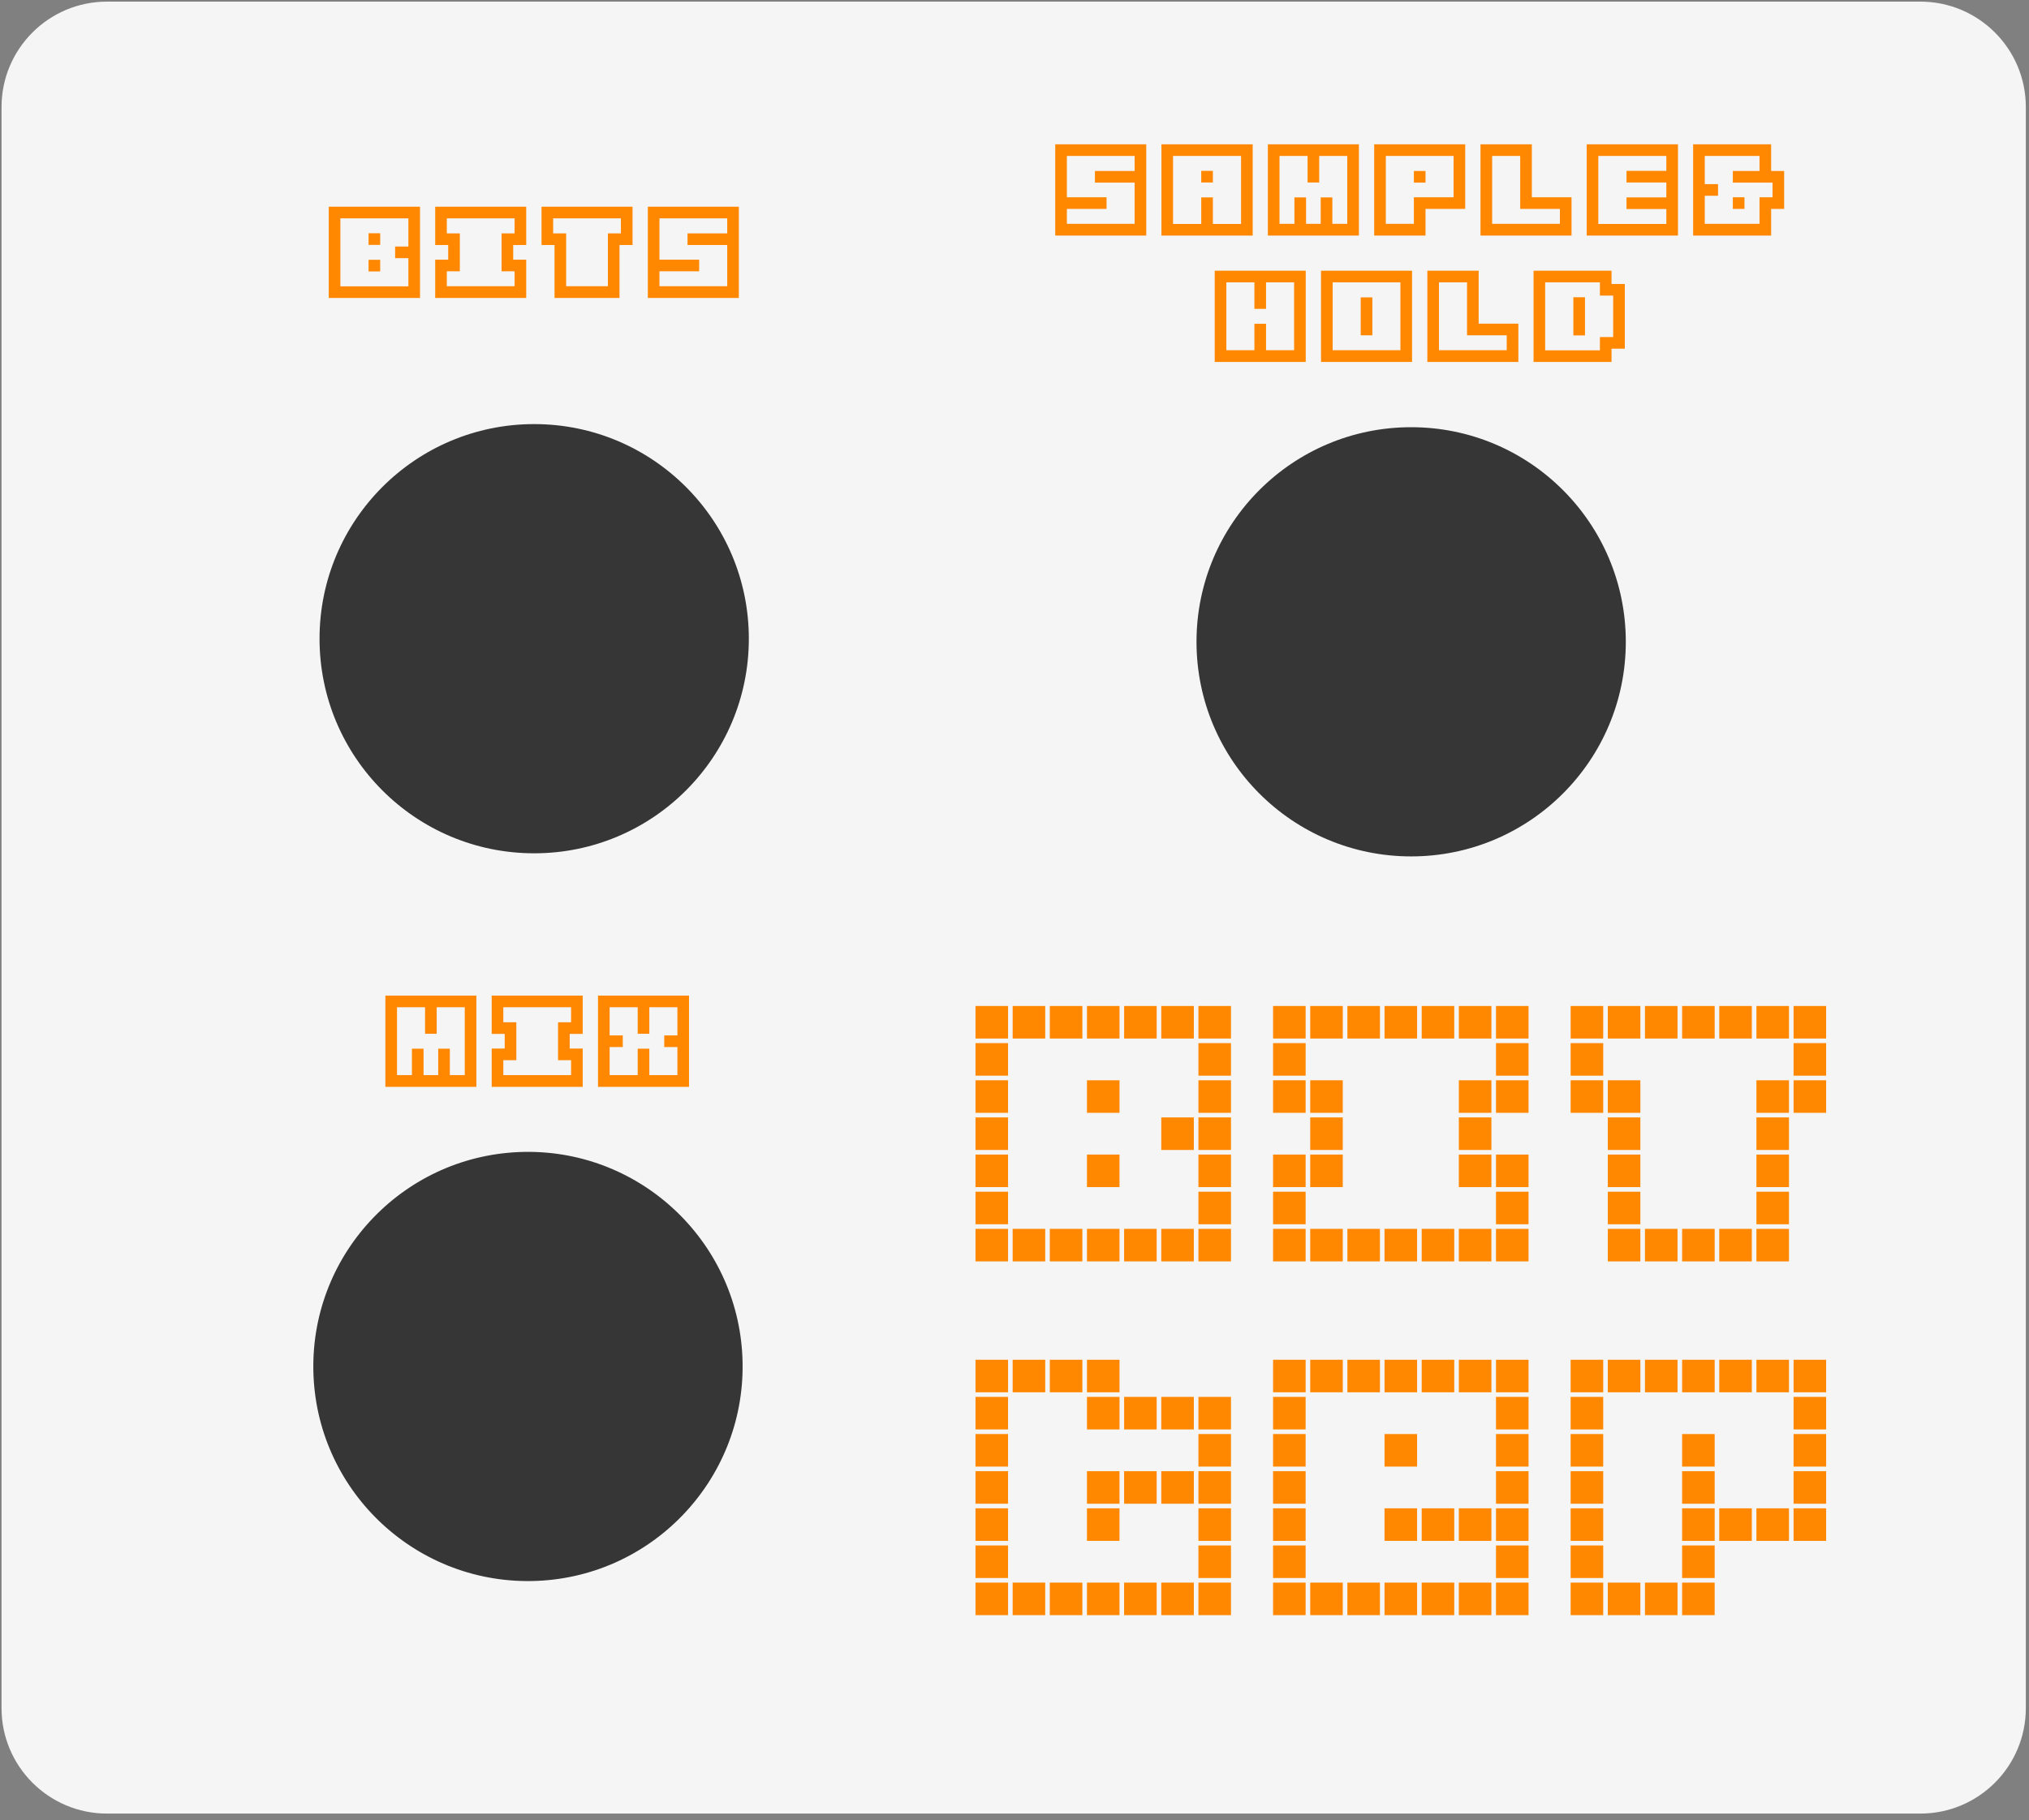 <?xml version="1.0" encoding="UTF-8" standalone="no"?><!DOCTYPE svg PUBLIC "-//W3C//DTD SVG 1.1//EN" "http://www.w3.org/Graphics/SVG/1.1/DTD/svg11.dtd"><svg width="100%" height="100%" viewBox="0 0 321 288" version="1.1" xmlns="http://www.w3.org/2000/svg" xmlns:xlink="http://www.w3.org/1999/xlink" xml:space="preserve" xmlns:serif="http://www.serif.com/" style="fill-rule:evenodd;clip-rule:evenodd;stroke-linejoin:round;stroke-miterlimit:2;"><rect x="0" y="0" width="321" height="288" fill="#808080" stroke="none"/><rect id="Artboard1" x="0" y="0" width="320.735" height="287.333" style="fill:none;"/><path d="M320.499,16.94c0,-9.208 -7.475,-16.683 -16.683,-16.683l-286.89,0c-9.208,0 -16.683,7.475 -16.683,16.683l0,253.362c0,9.208 7.475,16.683 16.683,16.683l286.89,0c9.208,0 16.683,-7.475 16.683,-16.683l0,-253.362Z" style="fill:#f5f5f5;"/><g id="Layer1"><g transform="matrix(1.14,0,0,1.14,-177.242,-342.595)"><g transform="matrix(49.105,0,0,49.105,288.055,475.616)"><path d="M0.779,-0.63l-0.092,0l0,-0.092l0.092,0l0,0.092Zm-0.105,0l-0.092,0l0,-0.092l0.092,0l0,0.092Zm0.105,0.105l-0.092,0l0,-0.092l0.092,0l0,0.092Zm-0.21,-0.105l-0.092,0l0,-0.092l0.092,0l0,0.092Zm0.21,0.21l-0.092,0l0,-0.092l0.092,0l0,0.092Zm-0.315,-0.21l-0.092,0l0,-0.092l0.092,0l0,0.092Zm0.315,0.315l-0.092,0l0,-0.092l0.092,0l0,0.092Zm-0.42,-0.315l-0.092,0l0,-0.092l0.092,0l0,0.092Zm0.315,0.315l-0.092,0l0,-0.092l0.092,0l0,0.092Zm0.105,0.105l-0.092,0l0,-0.092l0.092,0l0,0.092Zm-0.525,-0.42l-0.092,0l0,-0.092l0.092,0l0,0.092Zm0.21,0.21l-0.092,0l0,-0.092l0.092,0l0,0.092Zm0.315,0.315l-0.092,0l0,-0.092l0.092,0l0,0.092Zm-0.63,-0.525l-0.092,0l0,-0.092l0.092,0l0,0.092Zm0.63,0.63l-0.092,0l0,-0.092l0.092,0l0,0.092Zm-0.63,-0.525l-0.092,0l0,-0.092l0.092,0l0,0.092Zm0.315,0.315l-0.092,0l0,-0.092l0.092,0l0,0.092Zm0.21,0.21l-0.092,0l0,-0.092l0.092,0l0,0.092Zm-0.525,-0.42l-0.092,0l0,-0.092l0.092,0l0,0.092Zm0.42,0.42l-0.092,0l0,-0.092l0.092,0l0,0.092Zm-0.42,-0.315l-0.092,0l0,-0.092l0.092,0l0,0.092Zm0.315,0.315l-0.092,0l0,-0.092l0.092,0l0,0.092Zm-0.315,-0.21l-0.092,0l0,-0.092l0.092,0l0,0.092Zm0.21,0.21l-0.092,0l0,-0.092l0.092,0l0,0.092Zm-0.21,-0.105l-0.092,0l0,-0.092l0.092,0l0,0.092Zm0.105,0.105l-0.092,0l0,-0.092l0.092,0l0,0.092Zm-0.105,0l-0.092,0l0,-0.092l0.092,0l0,0.092Z" style="fill:#f80;fill-rule:nonzero;"/></g><g transform="matrix(49.105,0,0,49.105,329.351,475.616)"><path d="M0.779,-0.63l-0.092,0l0,-0.092l0.092,0l0,0.092Zm-0.105,0l-0.092,0l0,-0.092l0.092,0l0,0.092Zm0.105,0.105l-0.092,0l0,-0.092l0.092,0l0,0.092Zm-0.21,-0.105l-0.092,0l0,-0.092l0.092,0l0,0.092Zm0.21,0.21l-0.092,0l0,-0.092l0.092,0l0,0.092Zm-0.315,-0.21l-0.092,0l0,-0.092l0.092,0l0,0.092Zm0.21,0.21l-0.092,0l0,-0.092l0.092,0l0,0.092Zm-0.315,-0.21l-0.092,0l0,-0.092l0.092,0l0,0.092Zm0.315,0.315l-0.092,0l0,-0.092l0.092,0l0,0.092Zm0.105,0.105l-0.092,0l0,-0.092l0.092,0l0,0.092Zm-0.525,-0.42l-0.092,0l0,-0.092l0.092,0l0,0.092Zm0.42,0.42l-0.092,0l0,-0.092l0.092,0l0,0.092Zm0.105,0.105l-0.092,0l0,-0.092l0.092,0l0,0.092Zm-0.63,-0.525l-0.092,0l0,-0.092l0.092,0l0,0.092Zm0.63,0.63l-0.092,0l0,-0.092l0.092,0l0,0.092Zm-0.63,-0.525l-0.092,0l0,-0.092l0.092,0l0,0.092Zm0.105,0.105l-0.092,0l0,-0.092l0.092,0l0,0.092Zm0.42,0.42l-0.092,0l0,-0.092l0.092,0l0,0.092Zm-0.525,-0.42l-0.092,0l0,-0.092l0.092,0l0,0.092Zm0.105,0.105l-0.092,0l0,-0.092l0.092,0l0,0.092Zm0.315,0.315l-0.092,0l0,-0.092l0.092,0l0,0.092Zm-0.315,-0.21l-0.092,0l0,-0.092l0.092,0l0,0.092Zm0.21,0.21l-0.092,0l0,-0.092l0.092,0l0,0.092Zm-0.315,-0.21l-0.092,0l0,-0.092l0.092,0l0,0.092Zm0.21,0.21l-0.092,0l0,-0.092l0.092,0l0,0.092Zm-0.21,-0.105l-0.092,0l0,-0.092l0.092,0l0,0.092Zm0.105,0.105l-0.092,0l0,-0.092l0.092,0l0,0.092Zm-0.105,0l-0.092,0l0,-0.092l0.092,0l0,0.092Z" style="fill:#f80;fill-rule:nonzero;"/></g><g transform="matrix(49.105,0,0,49.105,370.648,475.616)"><path d="M0.779,-0.63l-0.092,0l0,-0.092l0.092,0l0,0.092Zm-0.105,0l-0.092,0l0,-0.092l0.092,0l0,0.092Zm0.105,0.105l-0.092,0l0,-0.092l0.092,0l0,0.092Zm-0.21,-0.105l-0.092,0l0,-0.092l0.092,0l0,0.092Zm0.21,0.21l-0.092,0l0,-0.092l0.092,0l0,0.092Zm-0.315,-0.21l-0.092,0l0,-0.092l0.092,0l0,0.092Zm0.21,0.21l-0.092,0l0,-0.092l0.092,0l0,0.092Zm-0.315,-0.21l-0.092,0l0,-0.092l0.092,0l0,0.092Zm0.315,0.315l-0.092,0l0,-0.092l0.092,0l0,0.092Zm-0.42,-0.315l-0.092,0l0,-0.092l0.092,0l0,0.092Zm0.42,0.42l-0.092,0l0,-0.092l0.092,0l0,0.092Zm-0.525,-0.42l-0.092,0l0,-0.092l0.092,0l0,0.092Zm0.525,0.525l-0.092,0l0,-0.092l0.092,0l0,0.092Zm-0.525,-0.42l-0.092,0l0,-0.092l0.092,0l0,0.092Zm0.105,0.105l-0.092,0l0,-0.092l0.092,0l0,0.092Zm0.42,0.42l-0.092,0l0,-0.092l0.092,0l0,0.092Zm-0.525,-0.42l-0.092,0l0,-0.092l0.092,0l0,0.092Zm0.105,0.105l-0.092,0l0,-0.092l0.092,0l0,0.092Zm0.315,0.315l-0.092,0l0,-0.092l0.092,0l0,0.092Zm-0.315,-0.21l-0.092,0l0,-0.092l0.092,0l0,0.092Zm0.21,0.21l-0.092,0l0,-0.092l0.092,0l0,0.092Zm-0.21,-0.105l-0.092,0l0,-0.092l0.092,0l0,0.092Zm0.105,0.105l-0.092,0l0,-0.092l0.092,0l0,0.092Zm-0.105,0l-0.092,0l0,-0.092l0.092,0l0,0.092Z" style="fill:#f80;fill-rule:nonzero;"/></g><g transform="matrix(49.105,0,0,49.105,288.055,524.721)"><path d="M0.779,-0.525l-0.092,0l0,-0.092l0.092,0l0,0.092Zm-0.105,0l-0.092,0l0,-0.092l0.092,0l0,0.092Zm0.105,0.105l-0.092,0l0,-0.092l0.092,0l0,0.092Zm-0.315,-0.21l-0.092,0l0,-0.092l0.092,0l0,0.092Zm0.105,0.105l-0.092,0l0,-0.092l0.092,0l0,0.092Zm0.21,0.21l-0.092,0l0,-0.092l0.092,0l0,0.092Zm-0.42,-0.315l-0.092,0l0,-0.092l0.092,0l0,0.092Zm0.105,0.105l-0.092,0l0,-0.092l0.092,0l0,0.092Zm0.21,0.21l-0.092,0l0,-0.092l0.092,0l0,0.092Zm0.105,0.105l-0.092,0l0,-0.092l0.092,0l0,0.092Zm-0.525,-0.42l-0.092,0l0,-0.092l0.092,0l0,0.092Zm0.315,0.315l-0.092,0l0,-0.092l0.092,0l0,0.092Zm0.21,0.21l-0.092,0l0,-0.092l0.092,0l0,0.092Zm-0.63,-0.525l-0.092,0l0,-0.092l0.092,0l0,0.092Zm0.315,0.315l-0.092,0l0,-0.092l0.092,0l0,0.092Zm0.315,0.315l-0.092,0l0,-0.092l0.092,0l0,0.092Zm-0.63,-0.525l-0.092,0l0,-0.092l0.092,0l0,0.092Zm0.315,0.315l-0.092,0l0,-0.092l0.092,0l0,0.092Zm0.21,0.21l-0.092,0l0,-0.092l0.092,0l0,0.092Zm-0.525,-0.42l-0.092,0l0,-0.092l0.092,0l0,0.092Zm0.42,0.42l-0.092,0l0,-0.092l0.092,0l0,0.092Zm-0.42,-0.315l-0.092,0l0,-0.092l0.092,0l0,0.092Zm0.315,0.315l-0.092,0l0,-0.092l0.092,0l0,0.092Zm-0.315,-0.21l-0.092,0l0,-0.092l0.092,0l0,0.092Zm0.21,0.21l-0.092,0l0,-0.092l0.092,0l0,0.092Zm-0.21,-0.105l-0.092,0l0,-0.092l0.092,0l0,0.092Zm0.105,0.105l-0.092,0l0,-0.092l0.092,0l0,0.092Zm-0.105,0l-0.092,0l0,-0.092l0.092,0l0,0.092Z" style="fill:#f80;fill-rule:nonzero;"/></g><g transform="matrix(49.105,0,0,49.105,329.351,524.721)"><path d="M0.779,-0.63l-0.092,0l0,-0.092l0.092,0l0,0.092Zm-0.105,0l-0.092,0l0,-0.092l0.092,0l0,0.092Zm0.105,0.105l-0.092,0l0,-0.092l0.092,0l0,0.092Zm-0.21,-0.105l-0.092,0l0,-0.092l0.092,0l0,0.092Zm0.21,0.21l-0.092,0l0,-0.092l0.092,0l0,0.092Zm-0.315,-0.21l-0.092,0l0,-0.092l0.092,0l0,0.092Zm0.315,0.315l-0.092,0l0,-0.092l0.092,0l0,0.092Zm-0.42,-0.315l-0.092,0l0,-0.092l0.092,0l0,0.092Zm0.42,0.42l-0.092,0l0,-0.092l0.092,0l0,0.092Zm-0.525,-0.42l-0.092,0l0,-0.092l0.092,0l0,0.092Zm0.21,0.21l-0.092,0l0,-0.092l0.092,0l0,0.092Zm0.21,0.21l-0.092,0l0,-0.092l0.092,0l0,0.092Zm0.105,0.105l-0.092,0l0,-0.092l0.092,0l0,0.092Zm-0.63,-0.525l-0.092,0l0,-0.092l0.092,0l0,0.092Zm0.42,0.42l-0.092,0l0,-0.092l0.092,0l0,0.092Zm0.21,0.21l-0.092,0l0,-0.092l0.092,0l0,0.092Zm-0.63,-0.525l-0.092,0l0,-0.092l0.092,0l0,0.092Zm0.315,0.315l-0.092,0l0,-0.092l0.092,0l0,0.092Zm0.21,0.21l-0.092,0l0,-0.092l0.092,0l0,0.092Zm-0.525,-0.42l-0.092,0l0,-0.092l0.092,0l0,0.092Zm0.42,0.42l-0.092,0l0,-0.092l0.092,0l0,0.092Zm-0.42,-0.315l-0.092,0l0,-0.092l0.092,0l0,0.092Zm0.315,0.315l-0.092,0l0,-0.092l0.092,0l0,0.092Zm-0.315,-0.21l-0.092,0l0,-0.092l0.092,0l0,0.092Zm0.21,0.21l-0.092,0l0,-0.092l0.092,0l0,0.092Zm-0.21,-0.105l-0.092,0l0,-0.092l0.092,0l0,0.092Zm0.105,0.105l-0.092,0l0,-0.092l0.092,0l0,0.092Zm-0.105,0l-0.092,0l0,-0.092l0.092,0l0,0.092Z" style="fill:#f80;fill-rule:nonzero;"/></g><g transform="matrix(49.105,0,0,49.105,370.648,524.721)"><path d="M0.779,-0.63l-0.092,0l0,-0.092l0.092,0l0,0.092Zm-0.105,0l-0.092,0l0,-0.092l0.092,0l0,0.092Zm0.105,0.105l-0.092,0l0,-0.092l0.092,0l0,0.092Zm-0.21,-0.105l-0.092,0l0,-0.092l0.092,0l0,0.092Zm0.21,0.21l-0.092,0l0,-0.092l0.092,0l0,0.092Zm-0.315,-0.21l-0.092,0l0,-0.092l0.092,0l0,0.092Zm0.315,0.315l-0.092,0l0,-0.092l0.092,0l0,0.092Zm-0.42,-0.315l-0.092,0l0,-0.092l0.092,0l0,0.092Zm0.42,0.42l-0.092,0l0,-0.092l0.092,0l0,0.092Zm-0.525,-0.42l-0.092,0l0,-0.092l0.092,0l0,0.092Zm0.21,0.21l-0.092,0l0,-0.092l0.092,0l0,0.092Zm0.21,0.21l-0.092,0l0,-0.092l0.092,0l0,0.092Zm-0.525,-0.42l-0.092,0l0,-0.092l0.092,0l0,0.092Zm0.315,0.315l-0.092,0l0,-0.092l0.092,0l0,0.092Zm0.105,0.105l-0.092,0l0,-0.092l0.092,0l0,0.092Zm-0.42,-0.315l-0.092,0l0,-0.092l0.092,0l0,0.092Zm0.315,0.315l-0.092,0l0,-0.092l0.092,0l0,0.092Zm-0.315,-0.21l-0.092,0l0,-0.092l0.092,0l0,0.092Zm0.315,0.315l-0.092,0l0,-0.092l0.092,0l0,0.092Zm-0.315,-0.21l-0.092,0l0,-0.092l0.092,0l0,0.092Zm0.315,0.315l-0.092,0l0,-0.092l0.092,0l0,0.092Zm-0.315,-0.21l-0.092,0l0,-0.092l0.092,0l0,0.092Zm0.21,0.21l-0.092,0l0,-0.092l0.092,0l0,0.092Zm-0.21,-0.105l-0.092,0l0,-0.092l0.092,0l0,0.092Zm0.105,0.105l-0.092,0l0,-0.092l0.092,0l0,0.092Zm-0.105,0l-0.092,0l0,-0.092l0.092,0l0,0.092Z" style="fill:#f80;fill-rule:nonzero;"/></g></g><g id="Layer2"><circle cx="84.512" cy="101.069" r="33.959" style="fill:#363636;"/><path d="M66.451,47.152l-14.44,0l0,-14.44l14.44,0l0,14.44Zm-1.84,-1.84l0,-4.46l-2.1,0l0,-1.84l2.1,0l0,-4.46l-10.76,0l0,10.76l10.76,0Zm-4.46,-6.56l-1.84,0l0,-1.84l1.84,0l0,1.84Zm0,4.2l-1.84,0l0,-1.84l1.84,0l0,1.84Z" style="fill:#f80;fill-rule:nonzero;"/><path d="M83.251,47.152l-14.4,0l0,-6.06l2.06,0l0,-2.32l-2.06,0l0,-6.06l14.4,0l0,6.06l-2.06,0l0,2.32l2.06,0l0,6.06Zm-1.84,-1.86l0,-2.36l-2.06,0l0,-6l2.06,0l0,-2.38l-10.72,0l0,2.38l2.06,0l0,6l-2.06,0l0,2.36l10.72,0Z" style="fill:#f80;fill-rule:nonzero;"/><path d="M100.071,38.772l-2.06,0l0,8.38l-10.28,0l0,-8.38l-2.06,0l0,-6.06l14.4,0l0,6.06Zm-1.84,-1.84l0,-2.38l-10.72,0l0,2.38l2.06,0l0,8.36l6.6,0l0,-8.36l2.06,0Z" style="fill:#f80;fill-rule:nonzero;"/><path d="M116.891,47.152l-14.4,0l0,-14.44l14.4,0l0,14.44Zm-1.84,-1.86l0,-6.52l-6.28,0l0,-1.84l6.28,0l0,-2.38l-10.72,0l0,6.54l6.28,0l0,1.84l-6.28,0l0,2.36l10.72,0Z" style="fill:#f80;fill-rule:nonzero;"/></g><g id="Layer21" serif:id="Layer2"><path d="M82.93,182.28c18.739,-0.33 34.221,14.617 34.551,33.356c0.33,18.74 -14.617,34.222 -33.356,34.551c-18.74,0.33 -34.222,-14.616 -34.551,-33.356c-0.33,-18.739 14.616,-34.221 33.356,-34.551Z" style="fill:#363636;"/><path d="M75.368,171.987l-14.4,0l0,-14.44l14.4,0l0,14.44Zm-1.84,-1.86l0,-10.74l-4.44,0l0,4.2l-1.84,0l0,-4.2l-4.44,0l0,10.74l2.36,0l0,-4.18l1.84,0l0,4.18l2.32,0l0,-4.18l1.84,0l0,4.18l2.36,0Z" style="fill:#f80;fill-rule:nonzero;"/><path d="M92.188,171.987l-14.4,0l0,-6.06l2.06,0l0,-2.32l-2.06,0l0,-6.06l14.4,0l0,6.06l-2.06,0l0,2.32l2.06,0l0,6.06Zm-1.84,-1.86l0,-2.36l-2.06,0l0,-6l2.06,0l0,-2.38l-10.72,0l0,2.38l2.06,0l0,6l-2.06,0l0,2.36l10.72,0Z" style="fill:#f80;fill-rule:nonzero;"/><path d="M109.008,171.987l-14.4,0l0,-14.44l14.4,0l0,14.44Zm-1.84,-1.86l0,-4.44l-2.08,0l0,-1.84l2.08,0l0,-4.46l-4.44,0l0,4.2l-1.84,0l0,-4.2l-4.44,0l0,4.46l2.08,0l0,1.84l-2.08,0l0,4.44l4.44,0l0,-4.18l1.84,0l0,4.18l4.44,0Z" style="fill:#f80;fill-rule:nonzero;"/></g><g id="Layer22" serif:id="Layer2"><circle cx="223.253" cy="101.561" r="33.959" style="fill:#363636;"/><g transform="matrix(1,0,0,1,-100.6,-165.685)"><g transform="matrix(20,0,0,20,266.365,202.962)"><path d="M0.779,0l-0.72,0l0,-0.722l0.72,0l0,0.722Zm-0.092,-0.093l0,-0.326l-0.314,0l0,-0.092l0.314,0l0,-0.119l-0.536,0l0,0.327l0.314,0l0,0.092l-0.314,0l0,0.118l0.536,0Z" style="fill:#f80;fill-rule:nonzero;"/></g><g transform="matrix(20,0,0,20,283.185,202.962)"><path d="M0.78,0l-0.722,0l0,-0.722l0.722,0l0,0.722Zm-0.092,-0.092l0,-0.538l-0.538,0l0,0.538l0.223,0l0,-0.21l0.092,0l0,0.21l0.223,0Zm-0.223,-0.328l-0.092,0l0,-0.092l0.092,0l0,0.092Z" style="fill:#f80;fill-rule:nonzero;"/></g><g transform="matrix(20,0,0,20,300.005,202.962)"><path d="M0.779,0l-0.72,0l0,-0.722l0.72,0l0,0.722Zm-0.092,-0.093l0,-0.537l-0.222,0l0,0.21l-0.092,0l0,-0.21l-0.222,0l0,0.537l0.118,0l0,-0.209l0.092,0l0,0.209l0.116,0l0,-0.209l0.092,0l0,0.209l0.118,0Z" style="fill:#f80;fill-rule:nonzero;"/></g><g transform="matrix(20,0,0,20,316.825,202.962)"><path d="M0.779,-0.211l-0.314,0l0,0.211l-0.406,0l0,-0.722l0.72,0l0,0.511Zm-0.092,-0.092l0,-0.327l-0.536,0l0,0.537l0.222,0l0,-0.21l0.314,0Zm-0.222,-0.116l-0.092,0l0,-0.092l0.092,0l0,0.092Z" style="fill:#f80;fill-rule:nonzero;"/></g><g transform="matrix(20,0,0,20,333.645,202.962)"><path d="M0.779,0l-0.72,0l0,-0.722l0.406,0l0,0.419l0.314,0l0,0.303Zm-0.092,-0.093l0,-0.118l-0.314,0l0,-0.419l-0.222,0l0,0.537l0.536,0Z" style="fill:#f80;fill-rule:nonzero;"/></g><g transform="matrix(20,0,0,20,350.465,202.962)"><path d="M0.78,0l-0.722,0l0,-0.722l0.722,0l0,0.722Zm-0.092,-0.092l0,-0.118l-0.315,0l0,-0.092l0.315,0l0,-0.118l-0.315,0l0,-0.092l0.315,0l0,-0.118l-0.538,0l0,0.538l0.538,0Z" style="fill:#f80;fill-rule:nonzero;"/></g><g transform="matrix(20,0,0,20,367.285,202.962)"><path d="M0.779,-0.211l-0.103,0l0,0.211l-0.617,0l0,-0.722l0.617,0l0,0.211l0.103,0l0,0.3Zm-0.092,-0.092l0,-0.116l-0.314,0l0,-0.092l0.211,0l0,-0.119l-0.433,0l0,0.223l0.105,0l0,0.092l-0.105,0l0,0.222l0.433,0l0,-0.21l0.103,0Zm-0.222,0.092l-0.092,0l0,-0.092l0.092,0l0,0.092Z" style="fill:#f80;fill-rule:nonzero;"/></g><g transform="matrix(20,0,0,20,291.595,222.962)"><path d="M0.779,0l-0.72,0l0,-0.722l0.72,0l0,0.722Zm-0.092,-0.093l0,-0.537l-0.222,0l0,0.21l-0.092,0l0,-0.21l-0.222,0l0,0.537l0.222,0l0,-0.209l0.092,0l0,0.209l0.222,0Z" style="fill:#f80;fill-rule:nonzero;"/></g><g transform="matrix(20,0,0,20,308.415,222.962)"><path d="M0.779,0l-0.72,0l0,-0.722l0.72,0l0,0.722Zm-0.092,-0.093l0,-0.537l-0.536,0l0,0.537l0.536,0Zm-0.222,-0.118l-0.092,0l0,-0.3l0.092,0l0,0.3Z" style="fill:#f80;fill-rule:nonzero;"/></g><g transform="matrix(20,0,0,20,325.235,222.962)"><path d="M0.779,0l-0.72,0l0,-0.722l0.406,0l0,0.419l0.314,0l0,0.303Zm-0.092,-0.093l0,-0.118l-0.314,0l0,-0.419l-0.222,0l0,0.537l0.536,0Z" style="fill:#f80;fill-rule:nonzero;"/></g><g transform="matrix(20,0,0,20,342.055,222.962)"><path d="M0.78,-0.105l-0.105,0l0,0.105l-0.617,0l0,-0.722l0.617,0l0,0.105l0.105,0l0,0.512Zm-0.092,-0.092l0,-0.328l-0.105,0l0,-0.105l-0.433,0l0,0.538l0.433,0l0,-0.105l0.105,0Zm-0.223,-0.013l-0.092,0l0,-0.302l0.092,0l0,0.302Z" style="fill:#f80;fill-rule:nonzero;"/></g></g></g></g></svg>